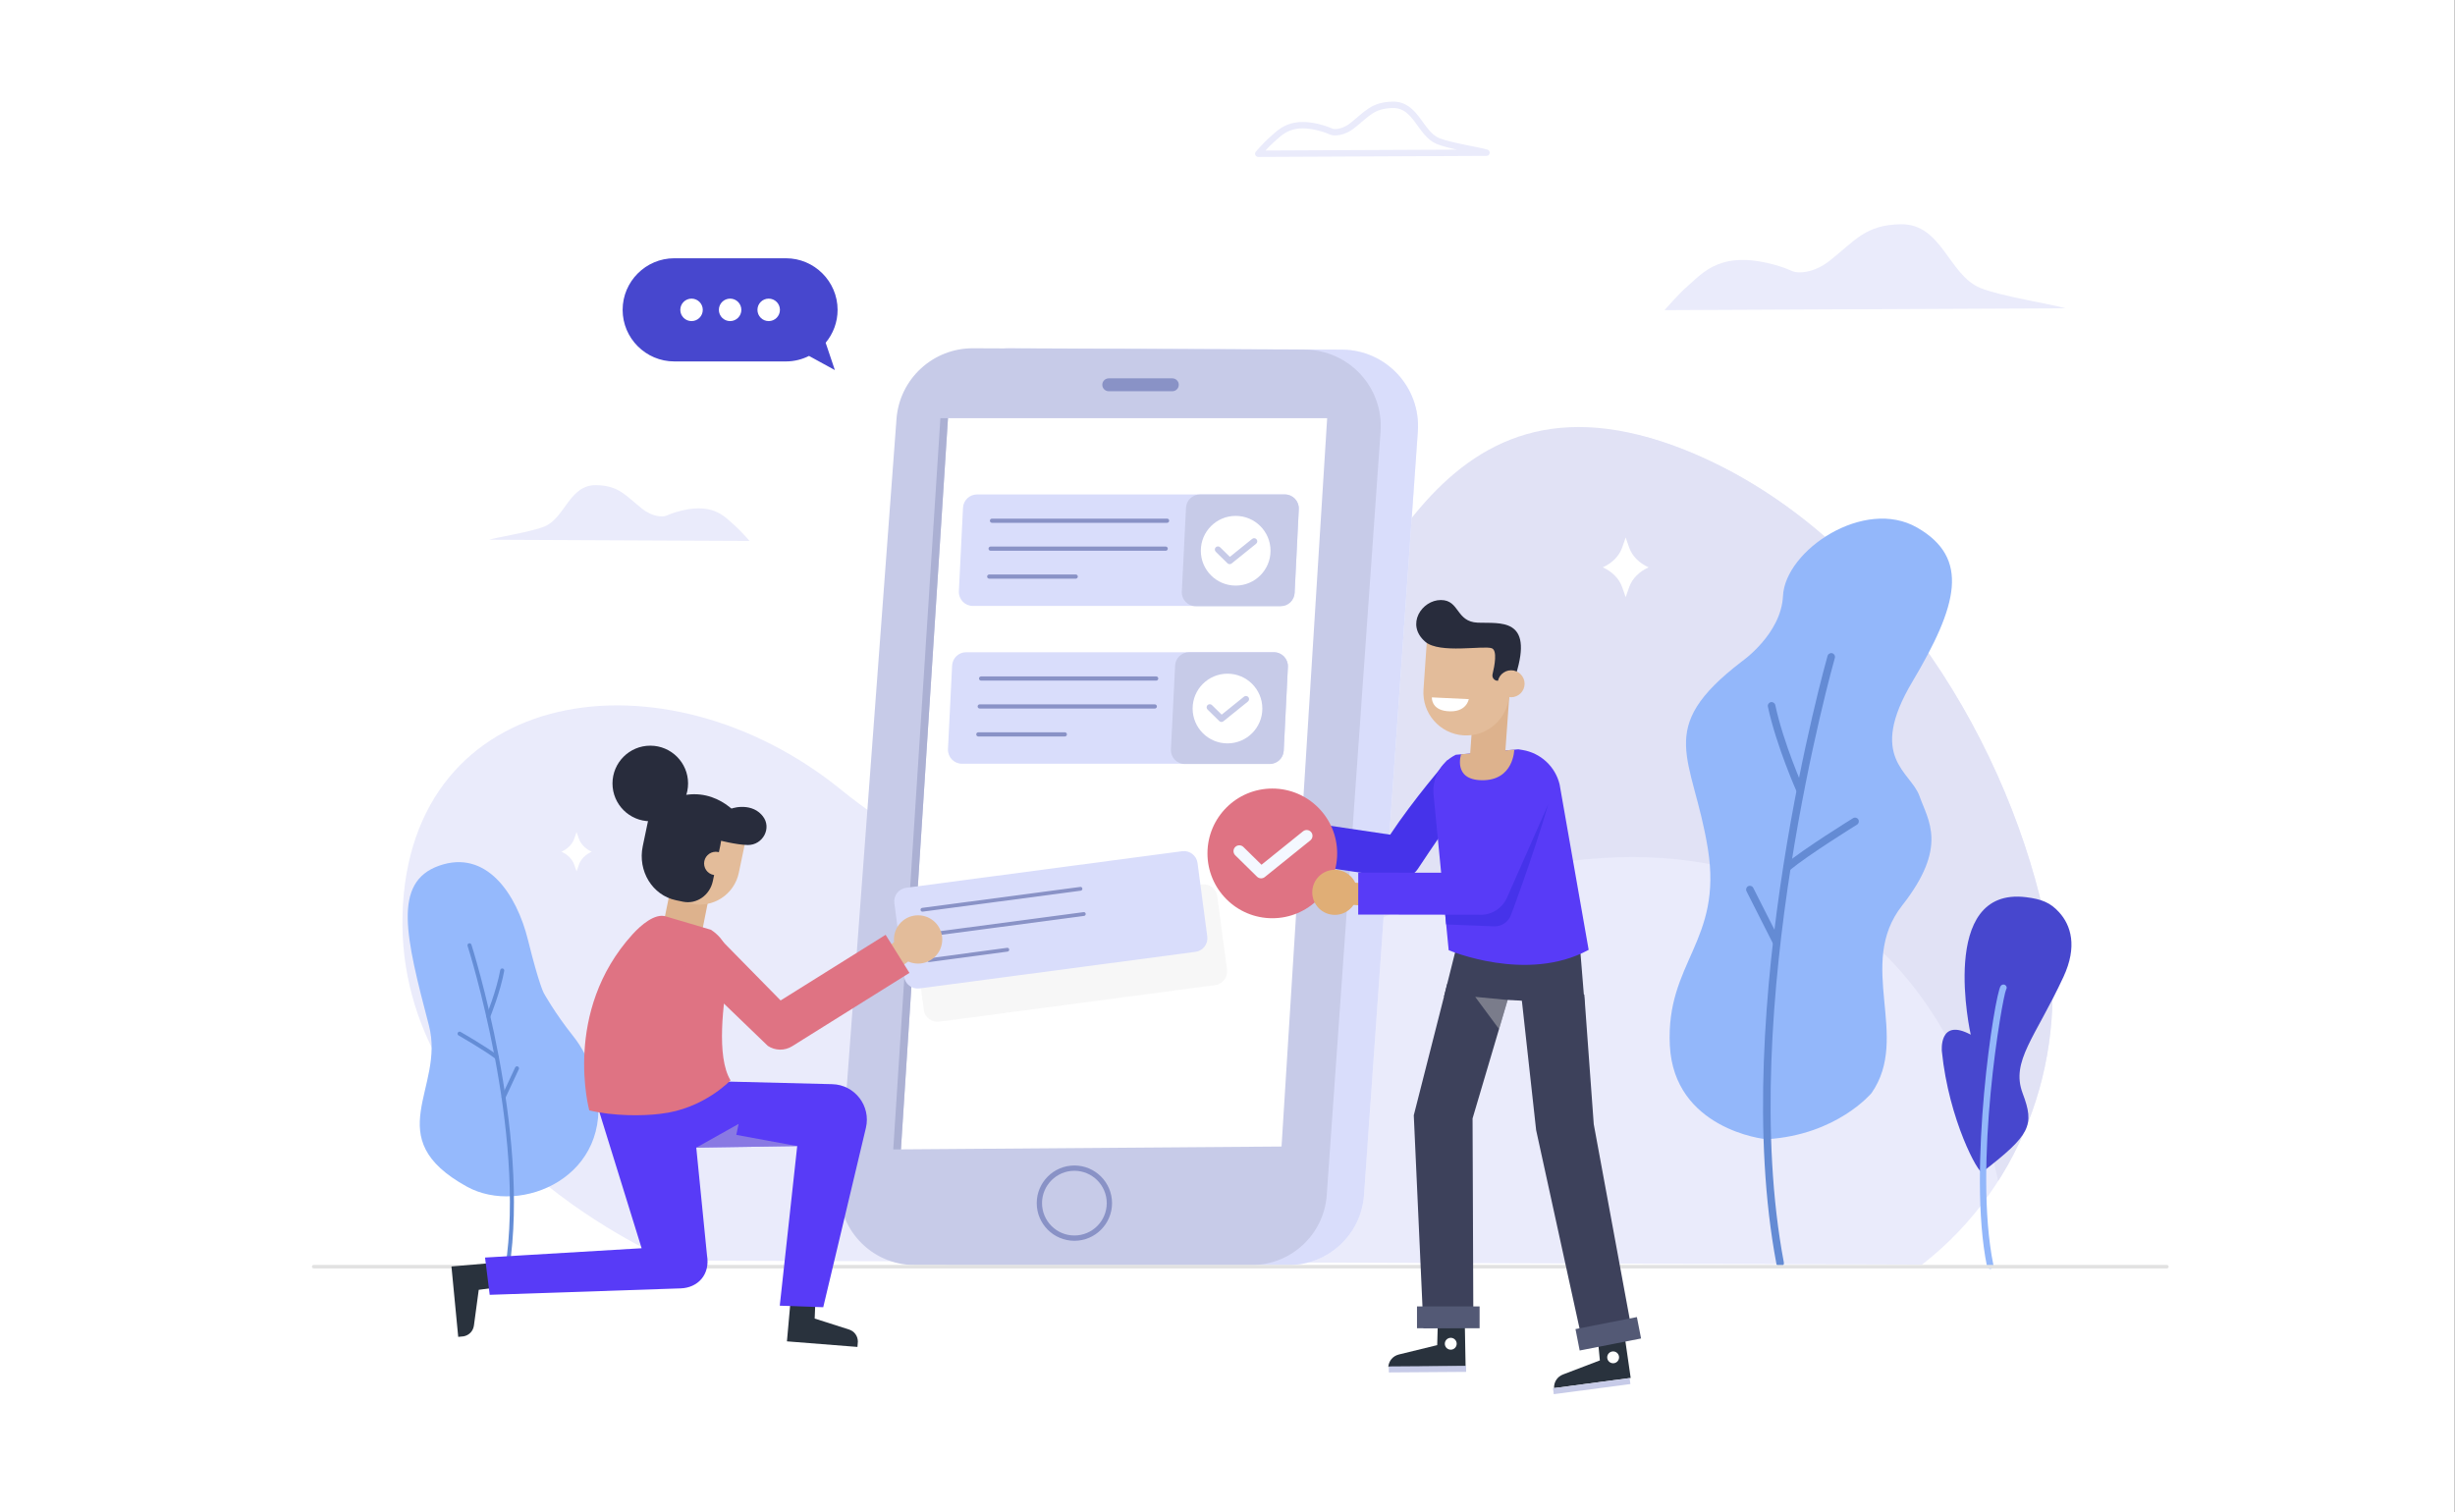 <?xml version="1.0" encoding="utf-8"?>
<!-- Generator: Adobe Illustrator 16.0.0, SVG Export Plug-In . SVG Version: 6.00 Build 0)  -->
<!DOCTYPE svg PUBLIC "-//W3C//DTD SVG 1.1//EN" "http://www.w3.org/Graphics/SVG/1.1/DTD/svg11.dtd">
<svg version="1.1" xmlns="http://www.w3.org/2000/svg" xmlns:xlink="http://www.w3.org/1999/xlink" x="0px" y="0px"
	 width="345.544px" height="212.904px" viewBox="0 0 345.544 212.904" enable-background="new 0 0 345.544 212.904"
	 xml:space="preserve">
<rect x="0" y="0" width="345.544" height="212.904" fill="#808080" stroke="none"/>
<g id="OBJECTS">
	<rect x="-0.056" y="-0.42" fill="#FFFFFF" width="345.544" height="229.489"/>
	<g>
		<g>
			<line fill="#E3E4F7" x1="345.544" y1="-148.151" x2="55.424" y2="-148.151"/>
		</g>
		<g>
			<g>
				<g>
					<g>
						<path fill="#EAEBFB" d="M94.241,177.46c0,0-38.48-16.142-37.585-48.709c0.895-32.567,36.989-37.665,61.748-17.558
							c24.759,20.106,48.622,14.159,61.449-2.832c12.826-16.992,21.375-59.368,57.272-45.028
							c26.767,10.693,44.734,39.397,50.54,65.269c3.989,17.78-1.793,36.563-15.737,48.294c-0.454,0.382-0.918,0.758-1.394,1.13
							L94.241,177.46z"/>
						<g>
							<defs>
								<path id="SVGID_1_" d="M94.241,177.46c0,0-38.48-16.142-37.585-48.709c0.895-32.567,36.989-42.799,61.748-22.692
									s48.622,14.16,61.449-2.832c12.826-16.991,21.375-54.233,57.272-39.893c26.767,10.693,44.734,39.397,50.54,65.269
									c3.989,17.78-1.793,36.563-15.737,48.294c-0.454,0.382-0.918,0.758-1.394,1.13L94.241,177.46z"/>
							</defs>
							<clipPath id="SVGID_2_">
								<use xlink:href="#SVGID_1_"  overflow="visible"/>
							</clipPath>
							<path clip-path="url(#SVGID_2_)" fill="#E1E2F5" d="M133.399,107.54c0,0-8.434,70.116,44.233,31.776
								c43.225-31.467,104.502-27.904,105.765,47.847c0,0,22.157,0.948,20.189-37.37S283.912,23.922,232.757,33.759
								C181.602,43.597,133.399,107.54,133.399,107.54z"/>
						</g>
					</g>
					<g>
						<g>
							<path fill="#F2F3FF" d="M142.201,49.029l46.67,0.194c6.224,0.026,11.128,5.31,10.69,11.518l-7.577,107.495
								c-0.391,5.548-5.006,9.85-10.568,9.85h-47.444c-6.161,0-11.022-5.237-10.565-11.382l8.019-107.712
								C131.843,53.356,136.549,49.005,142.201,49.029z"/>
							<path fill="#D9DDFB" d="M142.201,49.029l46.67,0.194c6.224,0.026,11.128,5.31,10.69,11.518l-7.577,107.495
								c-0.391,5.548-5.006,9.85-10.568,9.85h-47.444c-6.161,0-11.022-5.237-10.565-11.382l8.019-107.712
								C131.843,53.356,136.549,49.005,142.201,49.029z"/>
							<path fill="#C7CBE8" d="M136.957,49.029l46.67,0.194c6.224,0.026,11.128,5.31,10.69,11.518l-7.576,107.495
								c-0.392,5.548-5.007,9.85-10.569,9.85h-47.443c-6.161,0-11.023-5.237-10.566-11.382l8.019-107.712
								C126.599,53.356,131.306,49.005,136.957,49.029z"/>
							<polygon fill="#FFFFFF" points="133.428,58.875 186.799,58.875 180.379,161.404 126.806,161.806 							"/>
							<path fill="#8992C6" d="M151.221,174.674c-2.922,0-5.3-2.378-5.3-5.3s2.378-5.3,5.3-5.3c2.923,0,5.3,2.378,5.3,5.3
								S154.144,174.674,151.221,174.674z M151.221,164.82c-2.511,0-4.554,2.043-4.554,4.554s2.043,4.554,4.554,4.554
								s4.555-2.043,4.555-4.554S153.732,164.82,151.221,164.82z"/>
							<path fill="#8992C6" d="M165.008,55.077h-8.951c-0.501,0-0.907-0.406-0.907-0.907l0,0c0-0.501,0.406-0.907,0.907-0.907h8.951
								c0.501,0,0.907,0.406,0.907,0.907l0,0C165.916,54.67,165.509,55.077,165.008,55.077z"/>
						</g>
						<g>
							<path fill="#D9DDFB" d="M180.256,85.303h-43.323c-1.127,0-2.025-0.944-1.97-2.07l0.581-11.75
								c0.052-1.05,0.919-1.875,1.97-1.875h43.323c1.127,0,2.025,0.943,1.97,2.07l-0.581,11.75
								C182.174,84.478,181.308,85.303,180.256,85.303z"/>
							<path fill="#C7CBE8" d="M168.302,85.341h11.956c1.045,0,1.907-0.82,1.959-1.864l0.589-11.809
								c0.057-1.12-0.837-2.059-1.959-2.059h-11.955c-1.046,0-1.907,0.82-1.959,1.864l-0.59,11.809
								C166.288,84.401,167.181,85.341,168.302,85.341z"/>
							<path fill="#8992C6" d="M164.268,73.601h-24.645c-0.163,0-0.295-0.132-0.295-0.295c0-0.163,0.132-0.294,0.295-0.294h24.645
								c0.163,0,0.295,0.132,0.295,0.294C164.563,73.469,164.431,73.601,164.268,73.601z"/>
							<path fill="#8992C6" d="M164.074,77.532h-24.645c-0.163,0-0.295-0.131-0.295-0.294s0.132-0.294,0.295-0.294h24.645
								c0.162,0,0.294,0.131,0.294,0.294S164.236,77.532,164.074,77.532z"/>
							<path fill="#8992C6" d="M151.41,81.464h-12.175c-0.163,0-0.294-0.132-0.294-0.295c0-0.163,0.131-0.294,0.294-0.294h12.175
								c0.163,0,0.295,0.132,0.295,0.294C151.705,81.332,151.573,81.464,151.41,81.464z"/>
						</g>
						<g>
							<path fill="#D9DDFB" d="M178.723,107.517H135.4c-1.127,0-2.025-0.943-1.97-2.07l0.581-11.75
								c0.052-1.05,0.918-1.875,1.97-1.875h43.322c1.128,0,2.026,0.944,1.971,2.07l-0.581,11.75
								C180.641,106.691,179.774,107.517,178.723,107.517z"/>
							<path fill="#C7CBE8" d="M166.769,107.555h11.955c1.046,0,1.907-0.82,1.96-1.864l0.589-11.809
								c0.056-1.121-0.837-2.06-1.959-2.06h-11.955c-1.046,0-1.907,0.82-1.959,1.864l-0.59,11.81
								C164.754,106.615,165.647,107.555,166.769,107.555z"/>
							<path fill="#8992C6" d="M162.735,95.814H138.09c-0.163,0-0.295-0.131-0.295-0.294s0.132-0.294,0.295-0.294h24.645
								c0.163,0,0.294,0.131,0.294,0.294S162.898,95.814,162.735,95.814z"/>
							<path fill="#8992C6" d="M162.54,99.746h-24.644c-0.163,0-0.295-0.132-0.295-0.294c0-0.163,0.132-0.295,0.295-0.295h24.644
								c0.163,0,0.295,0.132,0.295,0.295C162.834,99.614,162.703,99.746,162.54,99.746z"/>
							<path fill="#8992C6" d="M149.876,103.678h-12.175c-0.163,0-0.295-0.132-0.295-0.295s0.132-0.295,0.295-0.295h12.175
								c0.163,0,0.295,0.132,0.295,0.295S150.04,103.678,149.876,103.678z"/>
						</g>
						<polygon fill="#ABB0D3" points="133.428,58.875 126.806,161.806 125.726,161.806 132.363,58.875 						"/>
						<g>
							<circle fill="#FFFFFF" cx="173.923" cy="77.532" r="4.906"/>
							<path fill="#C7CBE8" d="M173.044,79.42c-0.102-0.007-0.2-0.049-0.278-0.125l-1.647-1.619
								c-0.174-0.17-0.176-0.449-0.006-0.623c0.171-0.173,0.449-0.176,0.623-0.005l1.368,1.345l3.142-2.53
								c0.188-0.152,0.467-0.123,0.619,0.067c0.153,0.189,0.123,0.466-0.066,0.619l-3.447,2.776
								C173.262,79.396,173.152,79.427,173.044,79.42z"/>
						</g>
						<g>
							<circle fill="#FFFFFF" cx="172.77" cy="99.746" r="4.906"/>
							<path fill="#C7CBE8" d="M171.892,101.633c-0.102-0.007-0.201-0.049-0.278-0.125l-1.648-1.619
								c-0.173-0.17-0.176-0.45-0.005-0.623s0.449-0.176,0.623-0.005l1.368,1.344l3.142-2.53c0.188-0.153,0.466-0.123,0.619,0.066
								c0.152,0.189,0.122,0.467-0.067,0.62l-3.446,2.776C172.109,101.609,171.999,101.641,171.892,101.633z"/>
						</g>
					</g>
					<g>
						<path fill="#95B9FC" d="M76.567,139.851c0,0-0.628-0.978-2.252-7.52c-1.623-6.542-5.871-12.788-12.49-10.467
							c-6.62,2.321-4.719,10.033-1.458,22.488c2.328,8.892-7.179,15.792,5.351,22.703c7.588,4.185,20.773-1.444,18.185-14.101
							c0,0-0.63-3.84-3.213-7.073S76.567,139.851,76.567,139.851z"/>
						<g>
							<path fill="#648DD6" d="M71.328,178.884c-0.146-0.032-0.244-0.173-0.22-0.322c3.011-19.265-5.211-45.143-5.295-45.401
								c-0.048-0.149,0.034-0.311,0.184-0.358c0.149-0.049,0.311,0.034,0.358,0.184c0.084,0.261,8.348,26.268,5.315,45.664
								c-0.024,0.155-0.17,0.262-0.325,0.237C71.339,178.886,71.333,178.885,71.328,178.884z"/>
							<path fill="#648DD6" d="M68.676,143.329c-0.016-0.003-0.032-0.008-0.047-0.015c-0.146-0.06-0.215-0.227-0.156-0.372
								c0.014-0.034,1.412-3.466,1.937-6.375c0.028-0.155,0.176-0.258,0.331-0.23c0.156,0.027,0.258,0.177,0.23,0.331
								c-0.536,2.97-1.956,6.456-1.97,6.49C68.947,143.289,68.809,143.358,68.676,143.329z"/>
							<path fill="#648DD6" d="M69.835,149.091c-0.04-0.009-0.079-0.026-0.113-0.053c-1.47-1.139-5.144-3.253-5.18-3.274
								c-0.137-0.078-0.184-0.252-0.105-0.389c0.078-0.137,0.251-0.186,0.389-0.105c0.152,0.088,3.745,2.155,5.246,3.318
								c0.125,0.096,0.147,0.275,0.051,0.399C70.052,149.077,69.939,149.114,69.835,149.091z"/>
							<path fill="#648DD6" d="M70.824,154.706c-0.02-0.005-0.04-0.012-0.059-0.021c-0.143-0.066-0.205-0.236-0.138-0.379
								l1.881-4.03c0.066-0.143,0.235-0.205,0.378-0.138s0.205,0.236,0.138,0.379l-1.88,4.03
								C71.086,154.671,70.952,154.733,70.824,154.706z"/>
						</g>
					</g>
					<path fill="#EAEBFB" d="M105.504,76.152c0,0-1.309-1.505-2.111-2.195c-1.444-1.243-3.102-3.439-8.401-1.821
						c-0.412,0.126-0.811,0.293-1.208,0.461c-0.467,0.198-1.915,0.203-3.397-0.974c-2.355-1.87-3.276-3.281-6.503-3.325
						c-3.754-0.051-4.345,4.629-7.263,5.827c-1.857,0.763-6.756,1.521-7.77,1.858L105.504,76.152z"/>
					
						<path fill="none" stroke="#EAEBFB" stroke-width="0.9" stroke-linecap="round" stroke-linejoin="round" stroke-miterlimit="10" d="
						M177.101,21.644c0,0,1.147-1.32,1.851-1.924c1.267-1.089,2.719-3.015,7.363-1.596c0.361,0.11,0.711,0.256,1.059,0.404
						c0.41,0.173,1.679,0.178,2.978-0.854c2.064-1.639,2.872-2.876,5.7-2.915c3.291-0.044,3.809,4.058,6.365,5.108
						c1.628,0.668,5.923,1.333,6.811,1.628L177.101,21.644z"/>
					<path fill="#EAEBFB" d="M234.279,43.661c0,0,2.016-2.318,3.25-3.38c2.225-1.913,4.775-5.294,12.933-2.802
						c0.634,0.193,1.248,0.45,1.858,0.709c0.72,0.305,2.947,0.313,5.229-1.499c3.625-2.878,5.043-5.05,10.01-5.118
						c5.779-0.079,6.688,7.125,11.18,8.97c2.858,1.173,10.399,2.34,11.96,2.86L234.279,43.661z"/>
					<g>
						<path fill="#4747CE" d="M116.212,48.251c1.048-1.259,1.681-2.875,1.681-4.631c0-3.994-3.269-7.262-7.262-7.262H94.897
							c-3.994,0-7.262,3.268-7.262,7.262c0,3.994,3.268,7.261,7.262,7.261h15.734c1.163,0,2.261-0.284,3.238-0.775l3.639,1.994
							L116.212,48.251z"/>
						<g>
							<circle fill="#FFFFFF" cx="108.194" cy="43.621" r="1.582"/>
							<circle fill="#FFFFFF" cx="102.764" cy="43.621" r="1.582"/>
							<circle fill="#FFFFFF" cx="97.335" cy="43.621" r="1.582"/>
						</g>
					</g>
					<g>
						<path fill="#93B7FA" d="M248.718,160.372c-0.499,0.031-13.113-1.484-13.687-13.214s7.466-14.634,5.35-27.692
							s-7.665-16.81,4.772-26.341c0,0,5.546-3.838,5.804-9.221c0.31-6.444,11.434-13.922,18.895-9.624s5.707,10.94-0.682,21.687
							c-6.389,10.746-0.231,12.623,0.996,16.097c1.228,3.475,4.075,7.119-2.446,15.423c-6.521,8.304,1.248,18.442-4.303,26.395
							C263.417,153.881,258.546,159.766,248.718,160.372z"/>
						<g>
							<path fill="#648BD4" d="M250.689,178.351c0.271-0.068,0.444-0.337,0.392-0.615c-6.775-35.802,7.036-84.627,7.176-85.116
								c0.082-0.283-0.082-0.578-0.364-0.659c-0.282-0.082-0.578,0.082-0.659,0.365c-0.141,0.492-14.021,49.561-7.199,85.608
								c0.055,0.289,0.334,0.479,0.623,0.425C250.667,178.356,250.678,178.354,250.689,178.351z"/>
							<path fill="#648BD4" d="M253.517,111.783c0.029-0.007,0.059-0.017,0.087-0.03c0.269-0.119,0.389-0.435,0.269-0.703
								c-0.028-0.063-2.844-6.391-3.999-11.793c-0.062-0.288-0.344-0.471-0.632-0.41c-0.29,0.061-0.471,0.345-0.409,0.632
								c1.179,5.515,4.039,11.941,4.068,12.005C253.007,111.725,253.271,111.847,253.517,111.783z"/>
							<path fill="#648BD4" d="M251.696,122.615c0.074-0.019,0.146-0.054,0.208-0.105c2.678-2.215,9.412-6.384,9.48-6.426
								c0.25-0.154,0.327-0.482,0.172-0.732c-0.153-0.251-0.48-0.331-0.732-0.173c-0.279,0.172-6.865,4.249-9.6,6.51
								c-0.227,0.188-0.258,0.523-0.07,0.75C251.29,122.603,251.502,122.664,251.696,122.615z"/>
							<path fill="#648BD4" d="M250.184,133.161c0.036-0.01,0.073-0.023,0.109-0.041c0.263-0.133,0.367-0.453,0.234-0.716
								l-3.754-7.415c-0.133-0.262-0.452-0.369-0.716-0.234c-0.263,0.133-0.367,0.453-0.234,0.716l3.754,7.415
								C249.692,133.112,249.947,133.222,250.184,133.161z"/>
						</g>
					</g>
					<g>
						<path fill="#4747CE" d="M278.995,165.01c-0.471,0.363-4.69-7.282-5.675-17.006c0,0-0.476-4.782,4.062-2.348
							c0,0-4.693-20.91,7.81-19.349c2.156,0.269,3.385,0.749,4.625,2.111c1.681,1.844,2.605,4.817,0.622,9.094
							c-3.967,8.553-7.451,11.873-5.746,16.402C286.397,158.445,285.821,159.74,278.995,165.01z"/>
						<path fill="#93B7FA" d="M280.214,178.619c0.249-0.051,0.409-0.295,0.358-0.543c-2.882-14.055,1.263-37.729,1.791-38.767
							c0.148-0.207,0.094-0.482-0.113-0.63c-0.206-0.148-0.501-0.089-0.649,0.117c-0.854,1.189-4.726,25.83-1.93,39.464
							C279.722,178.51,279.965,178.67,280.214,178.619z"/>
					</g>
					
						<line fill="none" stroke="#E2E2E2" stroke-width="0.492" stroke-linecap="round" stroke-linejoin="round" stroke-miterlimit="10" x1="44.153" y1="178.318" x2="304.998" y2="178.318"/>
					<g>
						<g>
							<polygon fill="#3D415B" points="204.891,133.737 203.246,140.291 223.038,141.353 222.369,133.14 							"/>
							<polygon fill="#3D415B" points="213.024,138.004 207.265,157.454 207.379,186.839 200.353,186.986 198.991,157.008 
								203.696,138.524 							"/>
							<polygon opacity="0.44" fill="#C8C8C8" points="212.205,140.771 207.638,140.337 210.992,144.868 							"/>
							<polygon fill="#3D415B" points="222.993,140.016 224.323,158.266 229.883,188.387 222.932,189.814 216.212,159.09 
								213.893,138.04 							"/>
							<g>
								<path fill="#29323D" d="M202.357,186.896l3.827-0.025l0.1,5.483l-10.882,0.072l0,0c0.078-0.861,0.657-1.54,1.497-1.746
									l5.389-1.317L202.357,186.896z"/>
								
									<rect x="195.405" y="192.39" transform="matrix(1 -0.007 0.007 1 -1.276 1.338)" fill="#C7CBE8" width="10.882" height="0.847"/>
								<circle fill="#FFFFFF" cx="204.195" cy="189.169" r="0.835"/>
							</g>
							<g>
								<path fill="#29323D" d="M224.944,189.055l3.794-0.502l0.783,5.428l-10.787,1.43l0,0c-0.03-0.864,0.46-1.61,1.268-1.919
									l5.182-1.979L224.944,189.055z"/>
								
									<rect x="218.742" y="194.692" transform="matrix(0.991 -0.131 0.131 0.991 -23.692 31.146)" fill="#C7CBE8" width="10.881" height="0.846"/>
								<circle fill="#FFFFFF" cx="227.051" cy="191.081" r="0.834"/>
							</g>
							<path fill="#4633EA" d="M196.893,123.645c-0.077-0.005-0.154-0.014-0.231-0.025l-17.872-2.655l0.868-5.842l16.011,2.379
								c3.184-4.834,8.052-10.492,8.052-10.492c-0.036,0.072,0.181,0.257,0,0l5.633,0.583c0.252,1.424-0.988,1.435-9.795,14.737
								C198.968,123.22,197.947,123.718,196.893,123.645z"/>
							<path fill="#583BF7" d="M213.712,105.484l0.581,0.096c2.553,0.42,4.609,2.323,5.223,4.837l4.09,23.297
								c-8.697,4.74-19.702,0.051-19.702,0.051l-2.113-21.728c-0.298-2.396,0.953-4.716,3.117-5.784l0,0L213.712,105.484z"/>
							<polygon fill="#DDB28D" points="211.75,107.555 206.853,107.147 207.65,96.031 212.547,96.438 							"/>
							<path fill="#DDB28D" d="M205.652,106.185l7.481-0.654c0,0-0.054,4.371-4.566,4.308
								C204.442,109.78,205.652,106.185,205.652,106.185z"/>
							<g>
								<circle fill="#FFFFFF" cx="175.945" cy="117.499" r="3.175"/>
								<path fill="#FFFFFF" d="M180.82,119.934l-3.256-0.551c-0.851-0.145-1.429-0.958-1.285-1.809l0,0
									c0.145-0.851,0.958-1.429,1.809-1.285l3.256,0.552c0.851,0.144,1.429,0.958,1.285,1.809l0,0
									C182.484,119.5,181.67,120.078,180.82,119.934z"/>
							</g>
							<g>
								<circle fill="#DF7383" cx="179.08" cy="120.138" r="9.128"/>
								<path fill="#F4F8FF" d="M177.446,123.65c-0.188-0.013-0.373-0.091-0.518-0.232l-3.066-3.013
									c-0.322-0.317-0.327-0.837-0.01-1.16c0.317-0.322,0.836-0.327,1.159-0.01l2.546,2.502l5.845-4.708
									c0.352-0.284,0.868-0.229,1.153,0.124c0.283,0.353,0.228,0.869-0.125,1.152l-6.413,5.166
									C177.85,123.605,177.646,123.664,177.446,123.65z"/>
							</g>
							<path fill="#E3BC9A" d="M205.966,103.519L205.966,103.519c-3.327-0.23-5.838-3.114-5.607-6.44l0.518-7.488l12.048,0.833
								l-0.518,7.488C212.176,101.238,209.292,103.748,205.966,103.519z"/>
							<path fill="#282C3C" d="M212.484,95.918l-1.721-0.085c-0.468-0.023-0.796-0.467-0.685-0.922
								c0.301-1.228,0.69-3.344-0.103-3.648c-1.126-0.434-7.362,0.805-9.362-0.914c-2.815-2.421-0.476-5.885,2.191-5.879
								c2.667,0.007,2.094,3.063,5.197,3.188c3.104,0.125,7.88-0.789,5.364,7.307L212.484,95.918z"/>
							<circle fill="#E3BC9A" cx="212.692" cy="96.257" r="1.897"/>
							<g>
								<circle fill="#E0AE76" cx="187.877" cy="125.619" r="3.175"/>
								<path fill="#E0AE76" d="M192.967,127.562l-3.294-0.229c-0.861-0.06-1.517-0.812-1.457-1.673l0,0
									c0.06-0.86,0.813-1.516,1.673-1.456l3.295,0.228c0.86,0.06,1.516,0.813,1.456,1.673l0,0
									C194.581,126.965,193.828,127.62,192.967,127.562z"/>
							</g>
							<path fill="#583BF7" d="M191.168,128.75l0.008-5.906l16.276,0.024l5.595-13.272c0.677-1.483,2.429-2.138,3.912-1.461l0,0
								c1.483,0.677,2.138,2.428,1.461,3.912l-6.385,15.002c-0.48,1.054-1.532,1.729-2.69,1.729L191.168,128.75z"/>
							<rect x="199.444" y="183.914" fill="#535975" width="8.811" height="3.072"/>
							
								<rect x="221.811" y="186.269" transform="matrix(-0.981 0.192 -0.192 -0.981 484.344 328.57)" fill="#535975" width="8.81" height="3.072"/>
						</g>
						<path fill="#FFFFFF" d="M201.534,98.175l5.198,0.248c0,0-0.307,1.991-3.105,1.686
							C201.417,99.868,201.534,98.175,201.534,98.175z"/>
						<path fill="#4633EA" d="M203.418,128.768l5.254,0.01c1.475-0.096,2.78-0.988,3.404-2.328l5.842-13.224
							c-2.264,7.714-5.242,15.568-5.242,15.568c-0.364,1.002-1.332,1.655-2.397,1.616l-6.728-0.271L203.418,128.768z"/>
					</g>
					<g>
						<path opacity="0.12" fill="#B8B8B8" d="M171.04,138.68l-38.847,5.148c-1.057,0.141-2.026-0.603-2.167-1.659l-1.37-10.341
							c-0.141-1.057,0.603-2.027,1.659-2.167l38.847-5.149c1.057-0.14,2.027,0.603,2.167,1.66l1.371,10.341
							C172.839,137.569,172.096,138.539,171.04,138.68z"/>
						<path fill="#D9DDFB" d="M168.265,133.999l-38.847,5.149c-1.057,0.14-2.026-0.604-2.167-1.66l-1.37-10.341
							c-0.141-1.057,0.603-2.026,1.659-2.167l38.847-5.149c1.057-0.14,2.027,0.604,2.167,1.66l1.371,10.341
							C170.065,132.889,169.322,133.858,168.265,133.999z"/>
						<path fill="#8992C6" d="M129.833,128.342c-0.134,0-0.248-0.099-0.266-0.232c-0.021-0.148,0.083-0.282,0.229-0.302
							l22.246-2.949c0.156-0.03,0.282,0.083,0.302,0.229c0.021,0.148-0.083,0.282-0.229,0.302l-22.247,2.949
							C129.857,128.341,129.845,128.342,129.833,128.342z"/>
						<path fill="#8992C6" d="M130.304,131.892c-0.134,0-0.249-0.099-0.266-0.233c-0.021-0.147,0.083-0.282,0.229-0.301l22.246-2.95
							c0.156-0.028,0.282,0.084,0.302,0.23c0.021,0.147-0.083,0.282-0.23,0.301l-22.246,2.95
							C130.327,131.891,130.316,131.892,130.304,131.892z"/>
						<path fill="#8992C6" d="M130.774,135.439c-0.133,0-0.248-0.099-0.266-0.232c-0.02-0.148,0.084-0.282,0.23-0.302l11.007-1.473
							c0.156-0.028,0.282,0.084,0.302,0.229c0.02,0.148-0.084,0.282-0.23,0.302l-11.007,1.473
							C130.797,135.438,130.786,135.439,130.774,135.439z"/>
					</g>
					<g>
						<path fill="#29323D" d="M114.758,183.371l-3.484-0.265l-0.512,5.726l9.925,0.785l0.059-0.771
							c-0.017-0.789-0.501-1.443-1.254-1.684l-4.826-1.54L114.758,183.371z"/>
						<path fill="#29323D" d="M69.615,181.276l-0.346-3.478l-5.727,0.492l0.953,9.911l0.77-0.077
							c0.775-0.153,1.335-0.745,1.441-1.527l0.676-5.021L69.615,181.276z"/>
						<path fill="#583BF7" d="M83.991,155.354l6.318,20.368l-22.039,1.312l0.656,5.246l26.874-0.906
							c2.386-0.077,4.194-1.897,3.708-4.678l-1.507-15.134l14.207-0.219l-2.456,22.467l6.12,0.218l6.003-25.246
							c0.735-3.095-1.566-6.081-4.746-6.156l-14.454-0.362L83.991,155.354z"/>
						<g>
							<g>
								<polygon fill="#DDB28D" points="93.061,131.587 98.493,132.738 100.797,121.216 95.418,120.089 								"/>
								<path fill="#E3BC9A" d="M97.327,127.232L97.327,127.232c3.041,0.637,6.022-1.313,6.659-4.353l1.434-6.843l-11.011-2.307
									l-1.433,6.843C92.338,123.614,94.287,126.595,97.327,127.232z"/>
								<path fill="#282C3C" d="M101.391,118.994l-1.055,5.031c-0.42,2.008-2.299,3.314-4.196,2.917l-0.995-0.209
									c-3.317-0.694-5.411-4.105-4.675-7.617l0.952-4.546l10.346,2.167L101.391,118.994z"/>
								<path fill="#282C3C" d="M101.033,118.25c0,0,2.582,0.684,4.21,0.708c2.123,0.032,3.439-2.403,2.115-4.063
									c-0.059-0.073-0.121-0.146-0.188-0.221c-1.619-1.761-4.445-0.884-4.431-0.708
									C102.752,114.142,101.033,118.25,101.033,118.25z"/>
								<path fill="#282C3C" d="M104.367,115.337c0,0-3.164-4.643-8.634-3.275c0,0-2.099-0.11-4.309,2.509l9.202,4.381
									L104.367,115.337z"/>
								<circle fill="#E3BC9A" cx="100.747" cy="121.555" r="1.645"/>
								<circle fill="#282C3C" cx="91.528" cy="110.292" r="5.319"/>
							</g>
							<path fill="#DF7383" d="M102.823,152.084c-2.026-3.299-1.062-10.914-0.229-15.482c0.409-2.245-0.609-4.511-2.547-5.718l0,0
								l-6.292-1.862c-1.56-0.537-3.601,1.273-4.711,2.494c-9.925,10.907-6.102,24.797-6.102,24.797
								c3.385,0.827,7.548,0.789,9.815,0.507l-0.001,0.003c0.029-0.003,0.057-0.009,0.086-0.012
								c0.042-0.005,0.083-0.011,0.124-0.016C99.02,156.135,102.823,152.084,102.823,152.084z"/>
							<g>
								<g>
									<circle fill="#E3BC9A" cx="129.223" cy="132.253" r="3.4"/>
									<path fill="#E3BC9A" d="M125.697,136.901l2.865-2.073c0.749-0.541,0.918-1.597,0.377-2.346h-0.001
										c-0.541-0.748-1.597-0.918-2.345-0.376l-2.866,2.073c-0.748,0.541-0.918,1.597-0.376,2.346l0,0
										C123.893,137.273,124.949,137.443,125.697,136.901z"/>
								</g>
								<path fill="#DF7383" d="M128.005,136.963l-3.353-5.363l-14.78,9.241l-9.276-9.446c-1.456-0.965-3.418-0.567-4.384,0.889l0,0
									c-0.965,1.455-0.567,3.418,0.888,4.383l10.975,10.572c1.033,0.685,2.372,0.703,3.424,0.046L128.005,136.963z"/>
							</g>
						</g>
						<polygon opacity="0.44" fill="#C8C8C8" points="98.001,161.562 103.96,158.218 103.638,159.765 112.208,161.343 						"/>
					</g>
					<g>
						<path fill="#FFFFFF" d="M229.308,77.081l-0.493-1.412l-0.492,1.412c-0.416,1.19-1.402,2.194-2.738,2.788l0,0l0,0
							c1.336,0.594,2.322,1.598,2.738,2.788l0.492,1.412l0.493-1.412c0.416-1.19,1.402-2.194,2.738-2.788l0,0l0,0
							C230.71,79.275,229.724,78.271,229.308,77.081z"/>
						<path fill="#FFFFFF" d="M81.478,118.062l-0.325-0.932l-0.325,0.932c-0.274,0.785-0.925,1.448-1.806,1.84l0,0l0,0
							c0.881,0.392,1.532,1.054,1.806,1.839l0.325,0.932l0.325-0.932c0.274-0.785,0.925-1.447,1.807-1.839l0,0l0,0
							C82.403,119.51,81.752,118.847,81.478,118.062z"/>
					</g>
				</g>
			</g>
		</g>
	</g>
</g>
<g id="BACKGROUND" display="none">
</g>
<g id="DESIGNED_BY_FREEPIK" display="none">
</g>
</svg>
